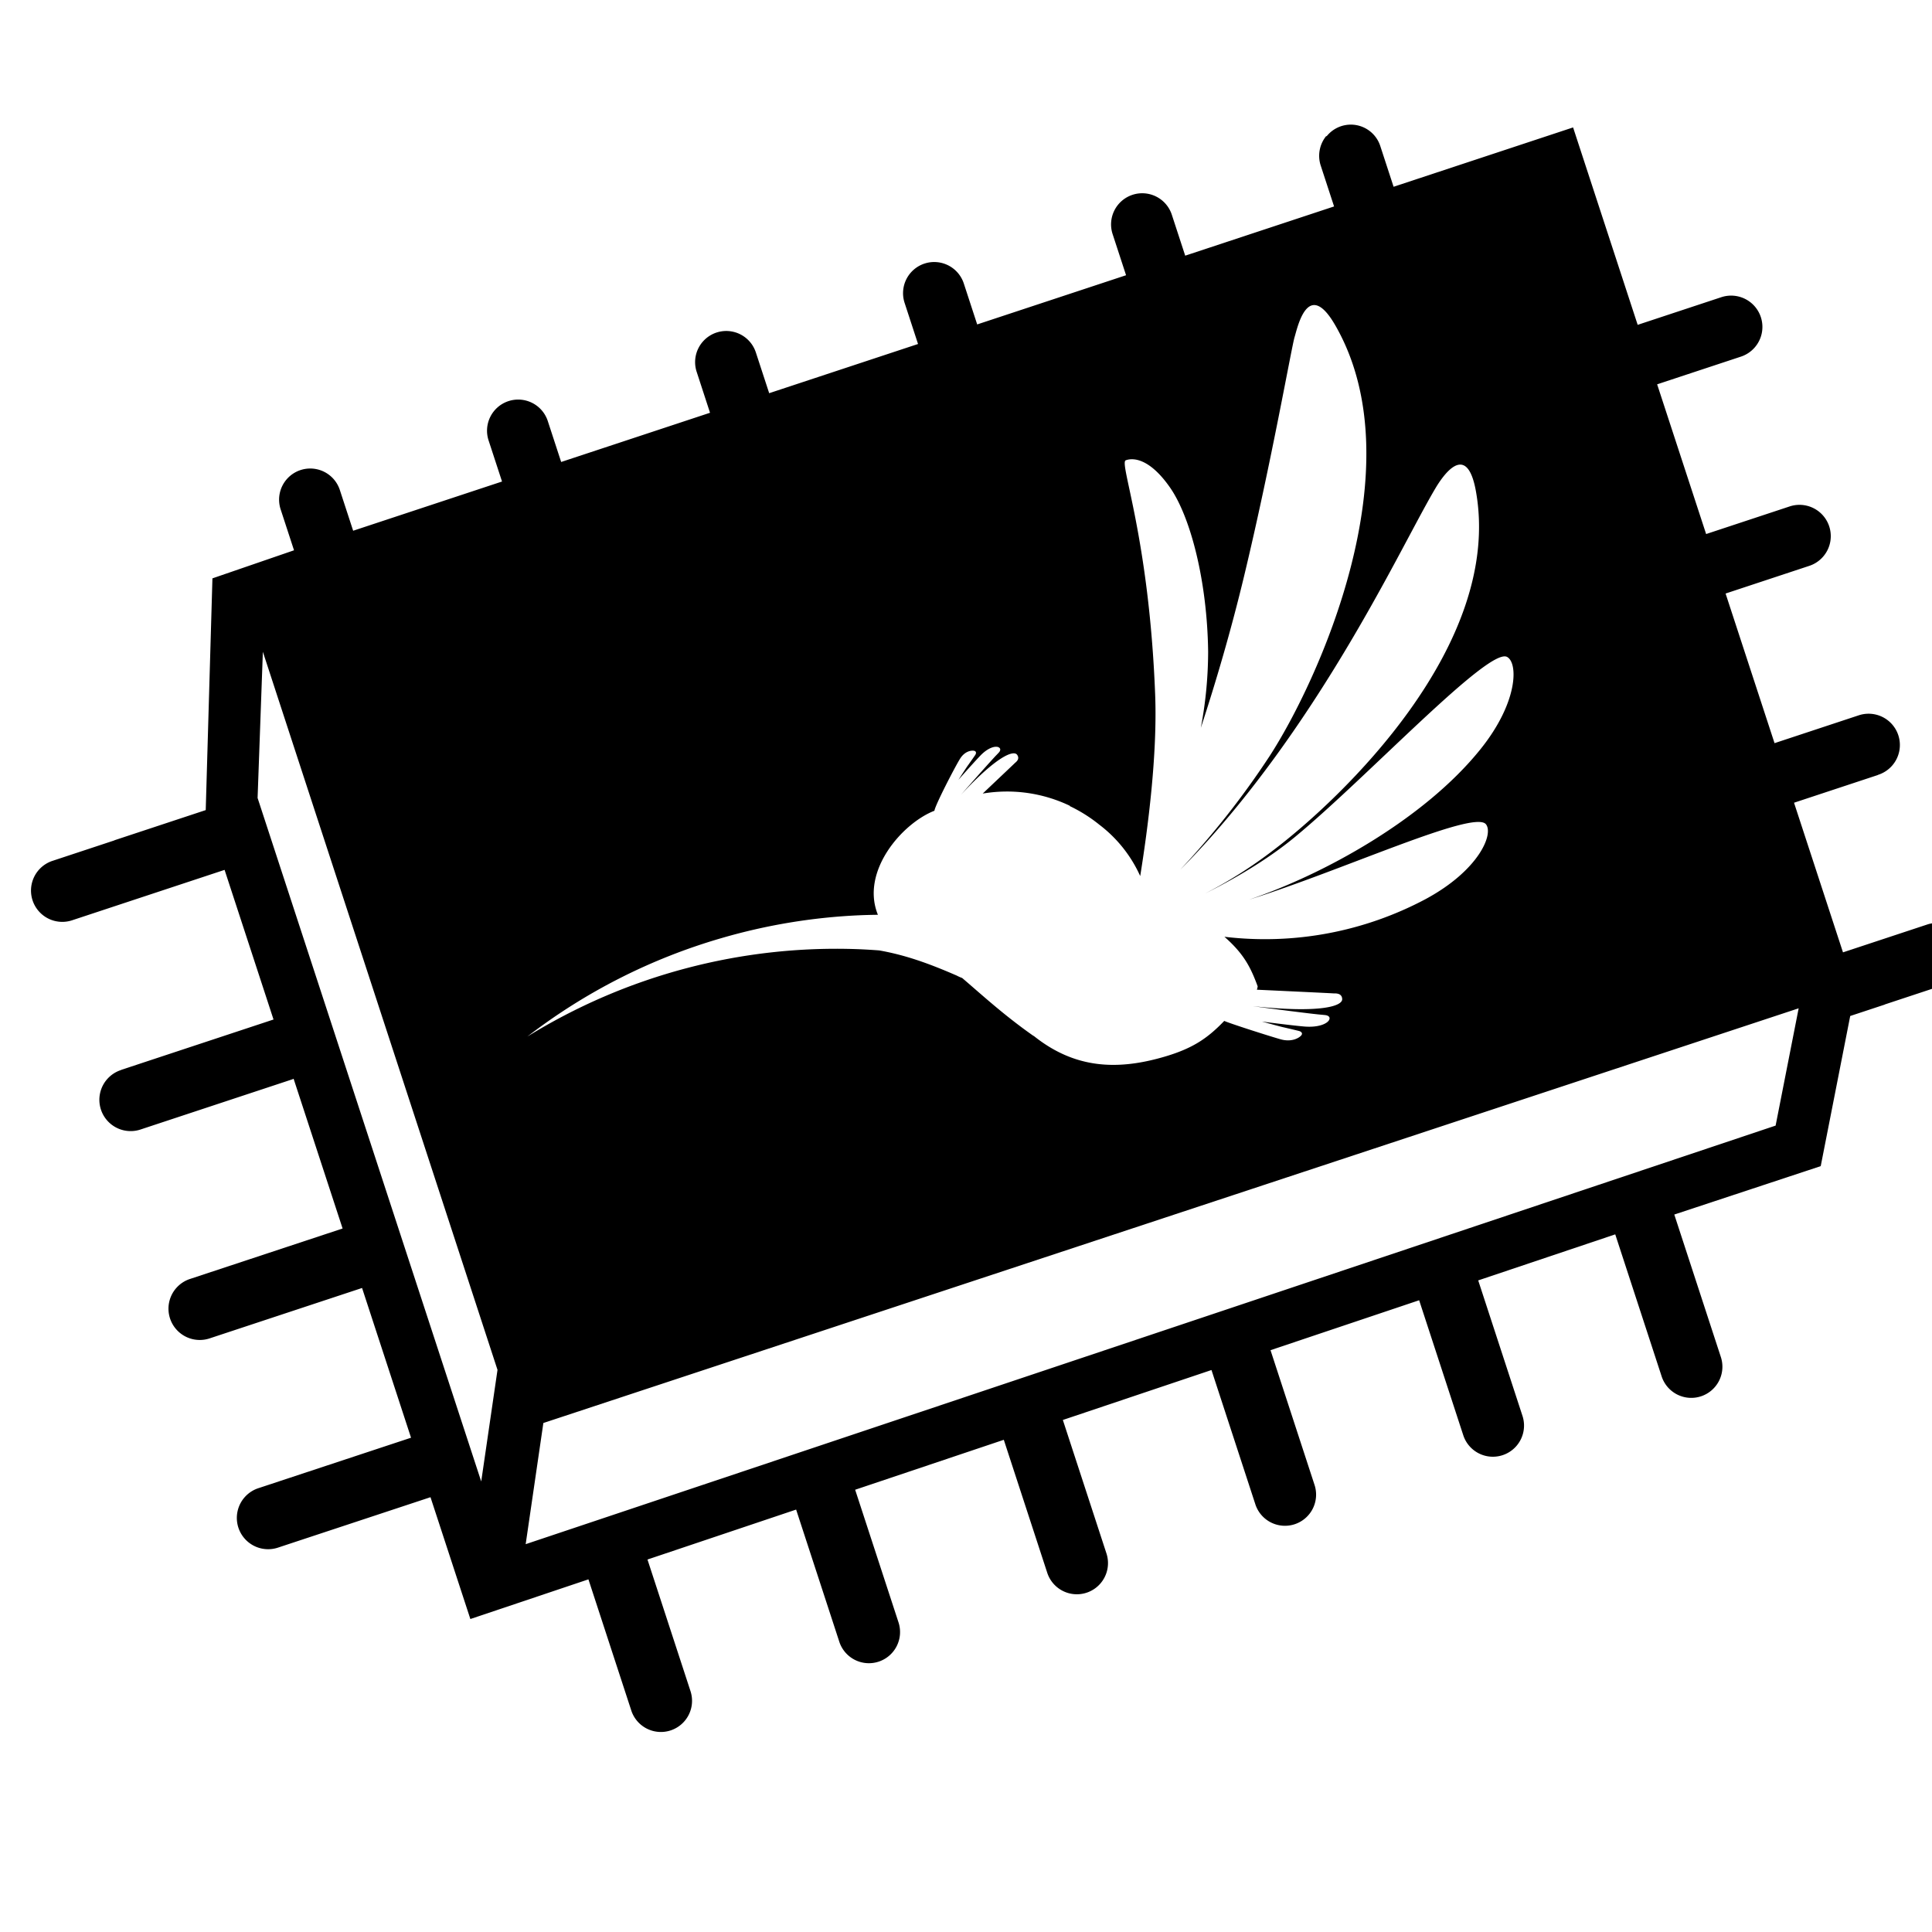 <svg id="Layer_1" data-name="Layer 1" xmlns="http://www.w3.org/2000/svg" viewBox="-10 -40 620 620"><title>profiles</title><path d="M621.079,263.089a9.974,9.974,0,0,0-12.61-6.404l-27.035,8.938L565.724,217.605l26.81-8.863c.075-.024.132-.076.205-.103l.033-.011a10.041,10.041,0,0,0-6.242-19.088l-27.061,8.946-15.709-48.016,26.836-8.874a10.041,10.041,0,0,0-6.242-19.088l-26.838,8.873L521.794,83.334l26.862-8.881a10.041,10.041,0,0,0-6.242-19.088l-26.865,8.881L494.822.893,437.22,19.935l-4.255-13.021A9.937,9.937,0,0,0,415.754,3.704H415.555a10.066,10.066,0,0,0-1.719,9.436L418.12,26.251,370.344,42.045l-4.285-13.111A9.996,9.996,0,1,0,347.077,35.207l4.29,13.117L303.59,64.113l-4.285-13.111a9.996,9.996,0,1,0-18.982,6.273l4.285,13.117L236.838,86.181l-4.285-13.106a9.993,9.993,0,1,0-18.977,6.273l4.279,13.112L170.084,108.254l-4.285-13.112a9.996,9.996,0,1,0-18.982,6.273l4.29,13.112-47.776,15.794L99.047,117.21a9.993,9.993,0,1,0-18.977,6.273L84.355,136.595l-26.184,9.007L56.02,219.968l-29.288,9.681v.036L6.87,236.252a10.041,10.041,0,0,0,6.242,19.088l48.959-16.187,8.162,24.947,7.545,23.073L29.048,303.284c-.075.024-.132.076-.205.103l-.033.011a10.041,10.041,0,0,0,6.242,19.088l48.985-16.194-.012-.036.199-.066L99.943,354.24,50.987,370.428a10.041,10.041,0,0,0,6.242,19.088l48.963-16.188L121.905,421.379,72.925,437.573a10.041,10.041,0,0,0,6.242,19.088l48.985-16.194L140.944,479.562l37.891-12.729L192.579,508.896a9.996,9.996,0,1,0,18.982-6.273L197.783,460.468l47.703-16.028,13.847,42.389a9.996,9.996,0,1,0,18.982-6.273l-13.886-42.48,47.703-16.028,13.954,42.714a9.993,9.993,0,1,0,18.977-6.273l-13.983-42.805,47.697-16.028,14.062,43.034A9.993,9.993,0,1,0,411.815,436.42l-14.091-43.131,47.697-16.023,14.17,43.353a9.995,9.995,0,1,0,18.983-6.268l-14.199-43.456,43.974-14.773,14.885,45.556a9.996,9.996,0,1,0,18.982-6.273L527.298,349.759l28.778-9.513,18.213-6.021,3.756-19.114L583.755,286.044l11.095-3.667v-.036l19.862-6.568A10.058,10.058,0,0,0,621.079,263.089ZM144.428,435.421l-71.764-219.346,1.691-46.909L149.655,399.608Zm77.064-174.361a187.893,187.893,0,0,1,44.224-7.335c2.009-.091,4.018-.137,6.015-.16-5.681-13.945,7.854-29.408,18.137-33.387.187-1.701,6.702-14.31,8.285-16.782,1.583-2.472,3.791-2.66,4.551-2.432.76.234.46.988.335,1.199-.113.217-2.378,3.408-2.378,3.408s-.284.32-3.087,4.681c2.565-2.922,5.675-6.359,7.088-7.82,2.577-2.66,4.886-3.1,5.811-2.62.92.48.369,1.33.165,1.57-.199.24-1.027,1.09-1.027,1.09s-1.634,1.661-11.214,12.569c11.719-12.626,16.9-14.322,17.995-12.843,1.09,1.478-.534,2.46-.732,2.7-.102.108-5.09,4.835-10.3,9.767a46.717,46.717,0,0,1,28.113,3.99c-.097-.017-.199-.023-.301-.034a47.556,47.556,0,0,1,9.613,6.034A42.671,42.671,0,0,1,355.867,241.053c.011.029.028.051.04.074,2.423-15.007,5.55-38.826,4.795-58.251-1.952-50.386-11.577-74.189-9.46-75.148,2.332-.902,7.655-.702,14.221,8.711,6.566,9.413,11.94,29.962,12.241,52.635a132.217,132.217,0,0,1-2.349,24.505c4.79-14.573,9.641-31.041,13.886-48.691,8.768-36.486,15.226-73.481,16.196-76.677.97-3.191,4.307-19.139,13.16-3.659,26.031,45.494-5.868,114.556-21.218,138.165a269.055,269.055,0,0,1-28.613,36.361c10.805-10.811,25.537-27.799,42.124-53.086,19.697-30.03,32.42-56.927,39.718-69.234,2.105-3.55,10.073-15.851,13.052,1.005,8.768,49.524-43.594,98.836-65.062,115.104a144.469,144.469,0,0,1-21.899,13.888c8.353-4.156,19.493-10.412,28.908-18.192C428.925,209.305,467.661,167.63,473.637,170.815c3.564,1.901,3.598,14.51-8.529,29.608-18.142,22.593-50.631,40.317-74.278,48.285,29.725-9.259,72.144-28.963,76.015-24.202,2.565,3.145-2.259,14.778-19.255,23.974a109.779,109.779,0,0,1-64.659,12.141c6.203,5.434,8.421,9.784,10.669,15.909a5.288,5.288,0,0,1-.255,1.079c11.049.514,24.254,1.142,24.487,1.176.392.051,2.843-.308,2.894,1.861.045,2.163-6.623,4.601-28.686,2.249,18.5,2.454,21.496,2.688,21.496,2.688s1.521.137,1.924.194c.392.063,1.64.405,1.067,1.541-.567,1.136-3.297,2.506-8.053,2.095-2.616-.228-8.541-.93-13.489-1.587,6.35,1.764,6.884,1.838,6.884,1.838s4.852,1.124,5.147,1.233c.295.097,1.203.542.607,1.33-.607.793-3.019,2.306-6.611,1.307-3.422-.953-16.383-5.103-18.137-5.914-5.448,5.685-10.255,8.887-19.323,11.53-15.078,4.39-28.68,3.813-41.835-6.736l-.062.017c-9.568-6.713-16.559-13.192-22.887-18.586a11.621,11.621,0,0,1-1.691-.748c-8.427-3.67-16.151-6.553-24.93-8.1-2.287-.171-4.574-.308-6.878-.4a188.624,188.624,0,0,0-106.034,28.044A187.583,187.583,0,0,1,221.493,261.06ZM566.127,289.088,559.815,321.216,158.695,455.542l5.675-38.884L567.21,283.577Z"/></svg>
